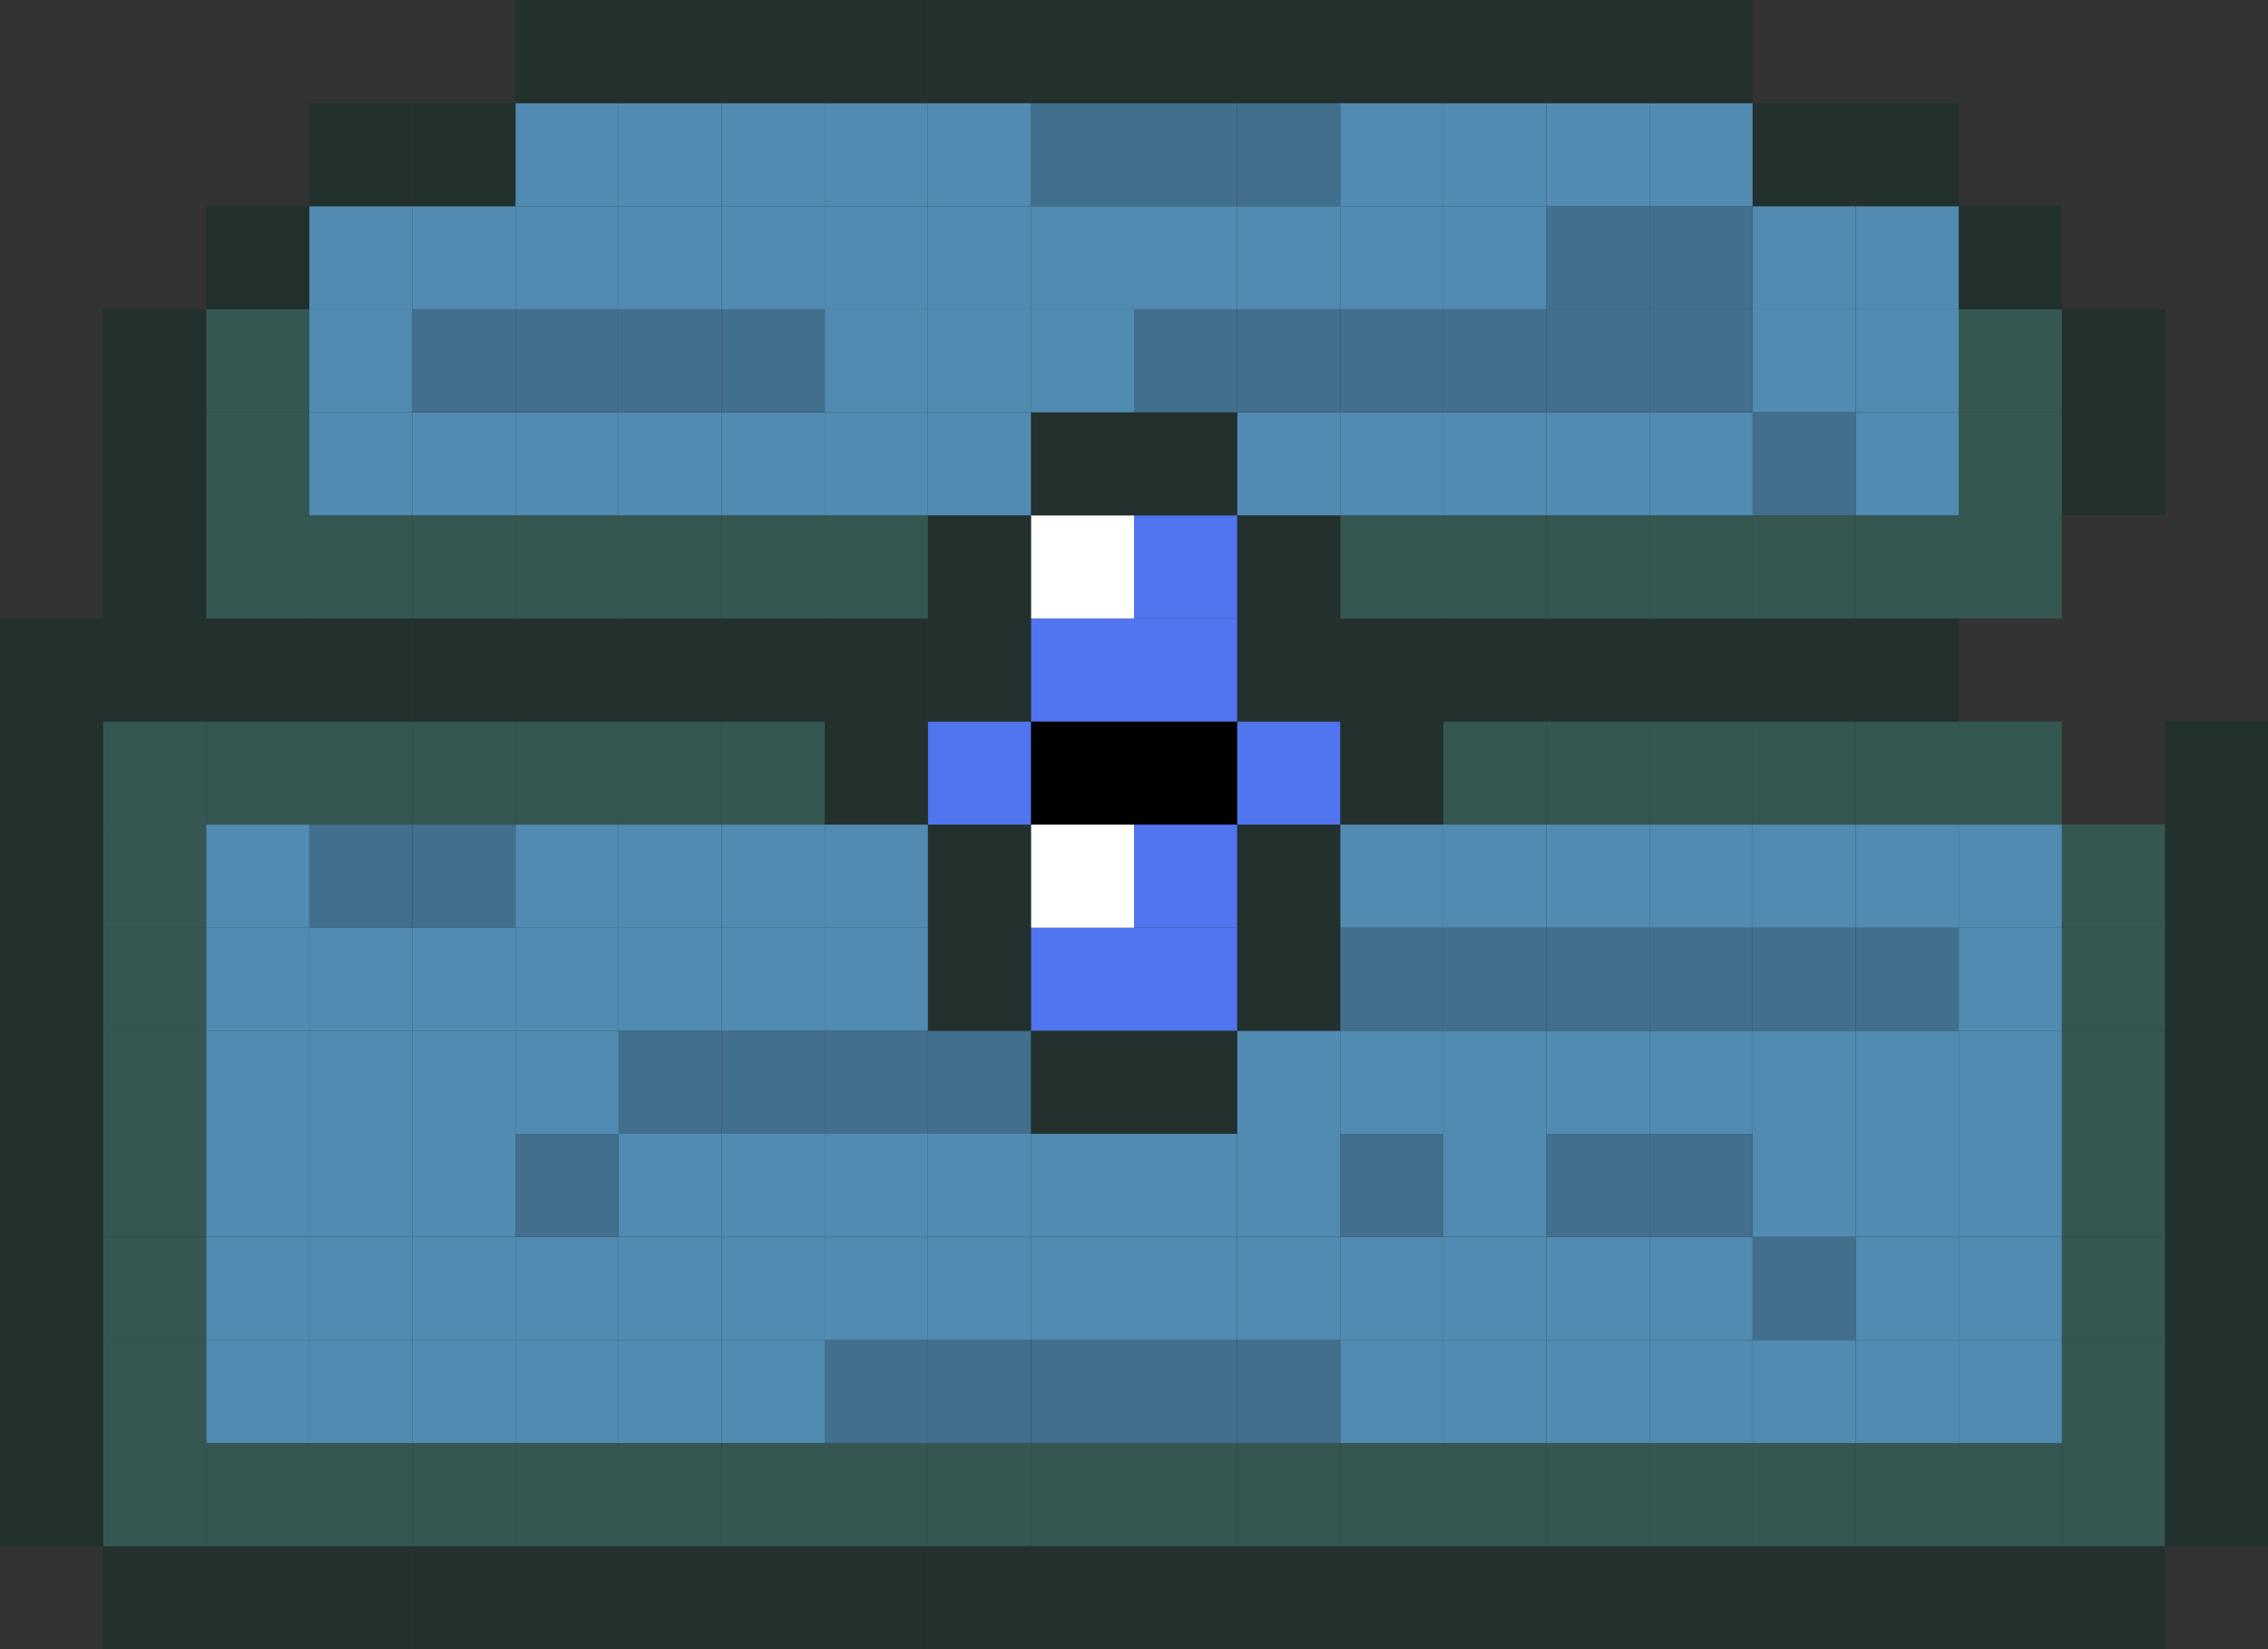 <svg id="Layer_1" data-name="Layer 1" xmlns="http://www.w3.org/2000/svg" viewBox="0 0 22 16"><rect x="0" y="0" width="22" height="16" fill="#333333" stroke="none"/><defs><style>.cls-1{fill:#22312e;}.cls-2{fill:#355752;}.cls-3{fill:#518bb1;}.cls-4{fill:#426f8d;}.cls-5{fill:#5174ef;}.cls-6{fill:#fff;}</style></defs><title>rare</title><rect class="cls-1" x="20" y="15" width="1" height="1"/><rect class="cls-1" x="19" y="15" width="1" height="1"/><rect class="cls-1" x="18" y="15" width="1" height="1"/><rect class="cls-1" x="17" y="15" width="1" height="1"/><rect class="cls-1" x="16" y="15" width="1" height="1"/><rect class="cls-1" x="15" y="15" width="1" height="1"/><rect class="cls-1" x="14" y="15" width="1" height="1"/><rect class="cls-1" x="13" y="15" width="1" height="1"/><rect class="cls-1" x="12" y="15" width="1" height="1"/><rect class="cls-1" x="11" y="15" width="1" height="1"/><rect class="cls-1" x="10" y="15" width="1" height="1"/><rect class="cls-1" x="9" y="15" width="1" height="1"/><rect class="cls-1" x="8" y="15" width="1" height="1"/><rect class="cls-1" x="7" y="15" width="1" height="1"/><rect class="cls-1" x="6" y="15" width="1" height="1"/><rect class="cls-1" x="5" y="15" width="1" height="1"/><rect class="cls-1" x="4" y="15" width="1" height="1"/><rect class="cls-1" x="3" y="15" width="1" height="1"/><rect class="cls-1" x="2" y="15" width="1" height="1"/><rect class="cls-1" x="1" y="15" width="1" height="1"/><rect class="cls-1" x="21" y="14" width="1" height="1"/><rect class="cls-2" x="20" y="14" width="1" height="1"/><rect class="cls-2" x="19" y="14" width="1" height="1"/><rect class="cls-2" x="18" y="14" width="1" height="1"/><rect class="cls-2" x="17" y="14" width="1" height="1"/><rect class="cls-2" x="16" y="14" width="1" height="1"/><rect class="cls-2" x="15" y="14" width="1" height="1"/><rect class="cls-2" x="14" y="14" width="1" height="1"/><rect class="cls-2" x="13" y="14" width="1" height="1"/><rect class="cls-2" x="12" y="14" width="1" height="1"/><rect class="cls-2" x="11" y="14" width="1" height="1"/><rect class="cls-2" x="10" y="14" width="1" height="1"/><rect class="cls-2" x="9" y="14" width="1" height="1"/><rect class="cls-2" x="8" y="14" width="1" height="1"/><rect class="cls-2" x="7" y="14" width="1" height="1"/><rect class="cls-2" x="6" y="14" width="1" height="1"/><rect class="cls-2" x="5" y="14" width="1" height="1"/><rect class="cls-2" x="4" y="14" width="1" height="1"/><rect class="cls-2" x="3" y="14" width="1" height="1"/><rect class="cls-2" x="2" y="14" width="1" height="1"/><rect class="cls-2" x="1" y="14" width="1" height="1"/><rect class="cls-1" y="14" width="1" height="1"/><rect class="cls-1" x="21" y="13" width="1" height="1"/><rect class="cls-2" x="20" y="13" width="1" height="1"/><rect class="cls-3" x="19" y="13" width="1" height="1"/><rect class="cls-3" x="18" y="13" width="1" height="1"/><rect class="cls-3" x="17" y="13" width="1" height="1"/><rect class="cls-3" x="16" y="13" width="1" height="1"/><rect class="cls-3" x="15" y="13" width="1" height="1"/><rect class="cls-3" x="14" y="13" width="1" height="1"/><rect class="cls-3" x="13" y="13" width="1" height="1"/><rect class="cls-4" x="12" y="13" width="1" height="1"/><rect class="cls-4" x="11" y="13" width="1" height="1"/><rect class="cls-4" x="10" y="13" width="1" height="1"/><rect class="cls-4" x="9" y="13" width="1" height="1"/><rect class="cls-4" x="8" y="13" width="1" height="1"/><rect class="cls-3" x="7" y="13" width="1" height="1"/><rect class="cls-3" x="6" y="13" width="1" height="1"/><rect class="cls-3" x="5" y="13" width="1" height="1"/><rect class="cls-3" x="4" y="13" width="1" height="1"/><rect class="cls-3" x="3" y="13" width="1" height="1"/><rect class="cls-3" x="2" y="13" width="1" height="1"/><rect class="cls-2" x="1" y="13" width="1" height="1"/><rect class="cls-1" y="13" width="1" height="1"/><rect class="cls-1" x="21" y="12" width="1" height="1"/><rect class="cls-2" x="20" y="12" width="1" height="1"/><rect class="cls-3" x="19" y="12" width="1" height="1"/><rect class="cls-3" x="18" y="12" width="1" height="1"/><rect class="cls-4" x="17" y="12" width="1" height="1"/><rect class="cls-3" x="16" y="12" width="1" height="1"/><rect class="cls-3" x="15" y="12" width="1" height="1"/><rect class="cls-3" x="14" y="12" width="1" height="1"/><rect class="cls-3" x="13" y="12" width="1" height="1"/><rect class="cls-3" x="12" y="12" width="1" height="1"/><rect class="cls-3" x="11" y="12" width="1" height="1"/><rect class="cls-3" x="10" y="12" width="1" height="1"/><rect class="cls-3" x="9" y="12" width="1" height="1"/><rect class="cls-3" x="8" y="12" width="1" height="1"/><rect class="cls-3" x="7" y="12" width="1" height="1"/><rect class="cls-3" x="6" y="12" width="1" height="1"/><rect class="cls-3" x="5" y="12" width="1" height="1"/><rect class="cls-3" x="4" y="12" width="1" height="1"/><rect class="cls-3" x="3" y="12" width="1" height="1"/><rect class="cls-3" x="2" y="12" width="1" height="1"/><rect class="cls-2" x="1" y="12" width="1" height="1"/><rect class="cls-1" y="12" width="1" height="1"/><rect class="cls-1" x="21" y="11" width="1" height="1"/><rect class="cls-2" x="20" y="11" width="1" height="1"/><rect class="cls-3" x="19" y="11" width="1" height="1"/><rect class="cls-3" x="18" y="11" width="1" height="1"/><rect class="cls-3" x="17" y="11" width="1" height="1"/><rect class="cls-4" x="16" y="11" width="1" height="1"/><rect class="cls-4" x="15" y="11" width="1" height="1"/><rect class="cls-3" x="14" y="11" width="1" height="1"/><rect class="cls-4" x="13" y="11" width="1" height="1"/><rect class="cls-3" x="12" y="11" width="1" height="1"/><rect class="cls-3" x="11" y="11" width="1" height="1"/><rect class="cls-3" x="10" y="11" width="1" height="1"/><rect class="cls-3" x="9" y="11" width="1" height="1"/><rect class="cls-3" x="8" y="11" width="1" height="1"/><rect class="cls-3" x="7" y="11" width="1" height="1"/><rect class="cls-3" x="6" y="11" width="1" height="1"/><rect class="cls-4" x="5" y="11" width="1" height="1"/><rect class="cls-3" x="4" y="11" width="1" height="1"/><rect class="cls-3" x="3" y="11" width="1" height="1"/><rect class="cls-3" x="2" y="11" width="1" height="1"/><rect class="cls-2" x="1" y="11" width="1" height="1"/><rect class="cls-1" y="11" width="1" height="1"/><rect class="cls-1" x="21" y="10" width="1" height="1"/><rect class="cls-2" x="20" y="10" width="1" height="1"/><rect class="cls-3" x="19" y="10" width="1" height="1"/><rect class="cls-3" x="18" y="10" width="1" height="1"/><rect class="cls-3" x="17" y="10" width="1" height="1"/><rect class="cls-3" x="16" y="10" width="1" height="1"/><rect class="cls-3" x="15" y="10" width="1" height="1"/><rect class="cls-3" x="14" y="10" width="1" height="1"/><rect class="cls-3" x="13" y="10" width="1" height="1"/><rect class="cls-3" x="12" y="10" width="1" height="1"/><rect class="cls-1" x="11" y="10" width="1" height="1"/><rect class="cls-1" x="10" y="10" width="1" height="1"/><rect class="cls-4" x="9" y="10" width="1" height="1"/><rect class="cls-4" x="8" y="10" width="1" height="1"/><rect class="cls-4" x="7" y="10" width="1" height="1"/><rect class="cls-4" x="6" y="10" width="1" height="1"/><rect class="cls-3" x="5" y="10" width="1" height="1"/><rect class="cls-3" x="4" y="10" width="1" height="1"/><rect class="cls-3" x="3" y="10" width="1" height="1"/><rect class="cls-3" x="2" y="10" width="1" height="1"/><rect class="cls-2" x="1" y="10" width="1" height="1"/><rect class="cls-1" y="10" width="1" height="1"/><rect class="cls-1" x="21" y="9" width="1" height="1"/><rect class="cls-2" x="20" y="9" width="1" height="1"/><rect class="cls-3" x="19" y="9" width="1" height="1"/><rect class="cls-4" x="18" y="9" width="1" height="1"/><rect class="cls-4" x="17" y="9" width="1" height="1"/><rect class="cls-4" x="16" y="9" width="1" height="1"/><rect class="cls-4" x="15" y="9" width="1" height="1"/><rect class="cls-4" x="14" y="9" width="1" height="1"/><rect class="cls-4" x="13" y="9" width="1" height="1"/><rect class="cls-1" x="12" y="9" width="1" height="1"/><rect class="cls-5" x="11" y="9" width="1" height="1"/><rect class="cls-5" x="10" y="9" width="1" height="1"/><rect class="cls-1" x="9" y="9" width="1" height="1"/><rect class="cls-3" x="8" y="9" width="1" height="1"/><rect class="cls-3" x="7" y="9" width="1" height="1"/><rect class="cls-3" x="6" y="9" width="1" height="1"/><rect class="cls-3" x="5" y="9" width="1" height="1"/><rect class="cls-3" x="4" y="9" width="1" height="1"/><rect class="cls-3" x="3" y="9" width="1" height="1"/><rect class="cls-3" x="2" y="9" width="1" height="1"/><rect class="cls-2" x="1" y="9" width="1" height="1"/><rect class="cls-1" y="9" width="1" height="1"/><rect class="cls-1" x="21" y="8" width="1" height="1"/><rect class="cls-2" x="20" y="8" width="1" height="1"/><rect class="cls-3" x="19" y="8" width="1" height="1"/><rect class="cls-3" x="18" y="8" width="1" height="1"/><rect class="cls-3" x="17" y="8" width="1" height="1"/><rect class="cls-3" x="16" y="8" width="1" height="1"/><rect class="cls-3" x="15" y="8" width="1" height="1"/><rect class="cls-3" x="14" y="8" width="1" height="1"/><rect class="cls-3" x="13" y="8" width="1" height="1"/><rect class="cls-1" x="12" y="8" width="1" height="1"/><rect class="cls-5" x="11" y="8" width="1" height="1"/><rect class="cls-6" x="10" y="8" width="1" height="1"/><rect class="cls-1" x="9" y="8" width="1" height="1"/><rect class="cls-3" x="8" y="8" width="1" height="1"/><rect class="cls-3" x="7" y="8" width="1" height="1"/><rect class="cls-3" x="6" y="8" width="1" height="1"/><rect class="cls-3" x="5" y="8" width="1" height="1"/><rect class="cls-4" x="4" y="8" width="1" height="1"/><rect class="cls-4" x="3" y="8" width="1" height="1"/><rect class="cls-3" x="2" y="8" width="1" height="1"/><rect class="cls-2" x="1" y="8" width="1" height="1"/><rect class="cls-1" y="8" width="1" height="1"/><rect class="cls-1" x="21" y="7" width="1" height="1"/><rect class="cls-2" x="19" y="7" width="1" height="1"/><rect class="cls-2" x="18" y="7" width="1" height="1"/><rect class="cls-2" x="17" y="7" width="1" height="1"/><rect class="cls-2" x="16" y="7" width="1" height="1"/><rect class="cls-2" x="15" y="7" width="1" height="1"/><rect class="cls-2" x="14" y="7" width="1" height="1"/><rect class="cls-1" x="13" y="7" width="1" height="1"/><rect class="cls-5" x="12" y="7" width="1" height="1"/><rect x="11" y="7" width="1" height="1"/><rect x="10" y="7" width="1" height="1"/><rect class="cls-5" x="9" y="7" width="1" height="1"/><rect class="cls-1" x="8" y="7" width="1" height="1"/><rect class="cls-2" x="7" y="7" width="1" height="1"/><rect class="cls-2" x="6" y="7" width="1" height="1"/><rect class="cls-2" x="5" y="7" width="1" height="1"/><rect class="cls-2" x="4" y="7" width="1" height="1"/><rect class="cls-2" x="3" y="7" width="1" height="1"/><rect class="cls-2" x="2" y="7" width="1" height="1"/><rect class="cls-2" x="1" y="7" width="1" height="1"/><rect class="cls-1" y="7" width="1" height="1"/><rect class="cls-1" x="18" y="6" width="1" height="1"/><rect class="cls-1" x="17" y="6" width="1" height="1"/><rect class="cls-1" x="16" y="6" width="1" height="1"/><rect class="cls-1" x="15" y="6" width="1" height="1"/><rect class="cls-1" x="14" y="6" width="1" height="1"/><rect class="cls-1" x="13" y="6" width="1" height="1"/><rect class="cls-1" x="12" y="6" width="1" height="1"/><rect class="cls-5" x="11" y="6" width="1" height="1"/><rect class="cls-5" x="10" y="6" width="1" height="1"/><rect class="cls-1" x="9" y="6" width="1" height="1"/><rect class="cls-1" x="8" y="6" width="1" height="1"/><rect class="cls-1" x="7" y="6" width="1" height="1"/><rect class="cls-1" x="6" y="6" width="1" height="1"/><rect class="cls-1" x="5" y="6" width="1" height="1"/><rect class="cls-1" x="4" y="6" width="1" height="1"/><rect class="cls-1" x="3" y="6" width="1" height="1"/><rect class="cls-1" x="2" y="6" width="1" height="1"/><rect class="cls-1" x="1" y="6" width="1" height="1"/><rect class="cls-1" y="6" width="1" height="1"/><rect class="cls-2" x="19" y="5" width="1" height="1"/><rect class="cls-2" x="18" y="5" width="1" height="1"/><rect class="cls-2" x="17" y="5" width="1" height="1"/><rect class="cls-2" x="16" y="5" width="1" height="1"/><rect class="cls-2" x="15" y="5" width="1" height="1"/><rect class="cls-2" x="14" y="5" width="1" height="1"/><rect class="cls-2" x="13" y="5" width="1" height="1"/><rect class="cls-1" x="12" y="5" width="1" height="1"/><rect class="cls-5" x="11" y="5" width="1" height="1"/><rect class="cls-6" x="10" y="5" width="1" height="1"/><rect class="cls-1" x="9" y="5" width="1" height="1"/><rect class="cls-2" x="8" y="5" width="1" height="1"/><rect class="cls-2" x="7" y="5" width="1" height="1"/><rect class="cls-2" x="6" y="5" width="1" height="1"/><rect class="cls-2" x="5" y="5" width="1" height="1"/><rect class="cls-2" x="4" y="5" width="1" height="1"/><rect class="cls-2" x="3" y="5" width="1" height="1"/><rect class="cls-2" x="2" y="5" width="1" height="1"/><rect class="cls-1" x="1" y="5" width="1" height="1"/><rect class="cls-1" x="20" y="4" width="1" height="1"/><rect class="cls-2" x="19" y="4" width="1" height="1"/><rect class="cls-3" x="18" y="4" width="1" height="1"/><rect class="cls-4" x="17" y="4" width="1" height="1"/><rect class="cls-3" x="16" y="4" width="1" height="1"/><rect class="cls-3" x="15" y="4" width="1" height="1"/><rect class="cls-3" x="14" y="4" width="1" height="1"/><rect class="cls-3" x="13" y="4" width="1" height="1"/><rect class="cls-3" x="12" y="4" width="1" height="1"/><rect class="cls-1" x="11" y="4" width="1" height="1"/><rect class="cls-1" x="10" y="4" width="1" height="1"/><rect class="cls-3" x="9" y="4" width="1" height="1"/><rect class="cls-3" x="8" y="4" width="1" height="1"/><rect class="cls-3" x="7" y="4" width="1" height="1"/><rect class="cls-3" x="6" y="4" width="1" height="1"/><rect class="cls-3" x="5" y="4" width="1" height="1"/><rect class="cls-3" x="4" y="4" width="1" height="1"/><rect class="cls-3" x="3" y="4" width="1" height="1"/><rect class="cls-2" x="2" y="4" width="1" height="1"/><rect class="cls-1" x="1" y="4" width="1" height="1"/><rect class="cls-1" x="20" y="3" width="1" height="1"/><rect class="cls-2" x="19" y="3" width="1" height="1"/><rect class="cls-3" x="18" y="3" width="1" height="1"/><rect class="cls-3" x="17" y="3" width="1" height="1"/><rect class="cls-4" x="16" y="3" width="1" height="1"/><rect class="cls-4" x="15" y="3" width="1" height="1"/><rect class="cls-4" x="14" y="3" width="1" height="1"/><rect class="cls-4" x="13" y="3" width="1" height="1"/><rect class="cls-4" x="12" y="3" width="1" height="1"/><rect class="cls-4" x="11" y="3" width="1" height="1"/><rect class="cls-3" x="10" y="3" width="1" height="1"/><rect class="cls-3" x="9" y="3" width="1" height="1"/><rect class="cls-3" x="8" y="3" width="1" height="1"/><rect class="cls-4" x="7" y="3" width="1" height="1"/><rect class="cls-4" x="6" y="3" width="1" height="1"/><rect class="cls-4" x="5" y="3" width="1" height="1"/><rect class="cls-4" x="4" y="3" width="1" height="1"/><rect class="cls-3" x="3" y="3" width="1" height="1"/><rect class="cls-2" x="2" y="3" width="1" height="1"/><rect class="cls-1" x="1" y="3" width="1" height="1"/><rect class="cls-1" x="19" y="2" width="1" height="1"/><rect class="cls-3" x="18" y="2" width="1" height="1"/><rect class="cls-3" x="17" y="2" width="1" height="1"/><rect class="cls-4" x="16" y="2" width="1" height="1"/><rect class="cls-4" x="15" y="2" width="1" height="1"/><rect class="cls-3" x="14" y="2" width="1" height="1"/><rect class="cls-3" x="13" y="2" width="1" height="1"/><rect class="cls-3" x="12" y="2" width="1" height="1"/><rect class="cls-3" x="11" y="2" width="1" height="1"/><rect class="cls-3" x="10" y="2" width="1" height="1"/><rect class="cls-3" x="9" y="2" width="1" height="1"/><rect class="cls-3" x="8" y="2" width="1" height="1"/><rect class="cls-3" x="7" y="2" width="1" height="1"/><rect class="cls-3" x="6" y="2" width="1" height="1"/><rect class="cls-3" x="5" y="2" width="1" height="1"/><rect class="cls-3" x="4" y="2" width="1" height="1"/><rect class="cls-3" x="3" y="2" width="1" height="1"/><rect class="cls-1" x="2" y="2" width="1" height="1"/><rect class="cls-1" x="18" y="1" width="1" height="1"/><rect class="cls-1" x="17" y="1" width="1" height="1"/><rect class="cls-3" x="16" y="1" width="1" height="1"/><rect class="cls-3" x="15" y="1" width="1" height="1"/><rect class="cls-3" x="14" y="1" width="1" height="1"/><rect class="cls-3" x="13" y="1" width="1" height="1"/><rect class="cls-4" x="12" y="1" width="1" height="1"/><rect class="cls-4" x="11" y="1" width="1" height="1"/><rect class="cls-4" x="10" y="1" width="1" height="1"/><rect class="cls-3" x="9" y="1" width="1" height="1"/><rect class="cls-3" x="8" y="1" width="1" height="1"/><rect class="cls-3" x="7" y="1" width="1" height="1"/><rect class="cls-3" x="6" y="1" width="1" height="1"/><rect class="cls-3" x="5" y="1" width="1" height="1"/><rect class="cls-1" x="4" y="1" width="1" height="1"/><rect class="cls-1" x="3" y="1" width="1" height="1"/><rect class="cls-1" x="16" width="1" height="1"/><rect class="cls-1" x="15" width="1" height="1"/><rect class="cls-1" x="14" width="1" height="1"/><rect class="cls-1" x="13" width="1" height="1"/><rect class="cls-1" x="12" width="1" height="1"/><rect class="cls-1" x="11" width="1" height="1"/><rect class="cls-1" x="10" width="1" height="1"/><rect class="cls-1" x="9" width="1" height="1"/><rect class="cls-1" x="8" width="1" height="1"/><rect class="cls-1" x="7" width="1" height="1"/><rect class="cls-1" x="6" width="1" height="1"/><rect class="cls-1" x="5" width="1" height="1"/></svg>